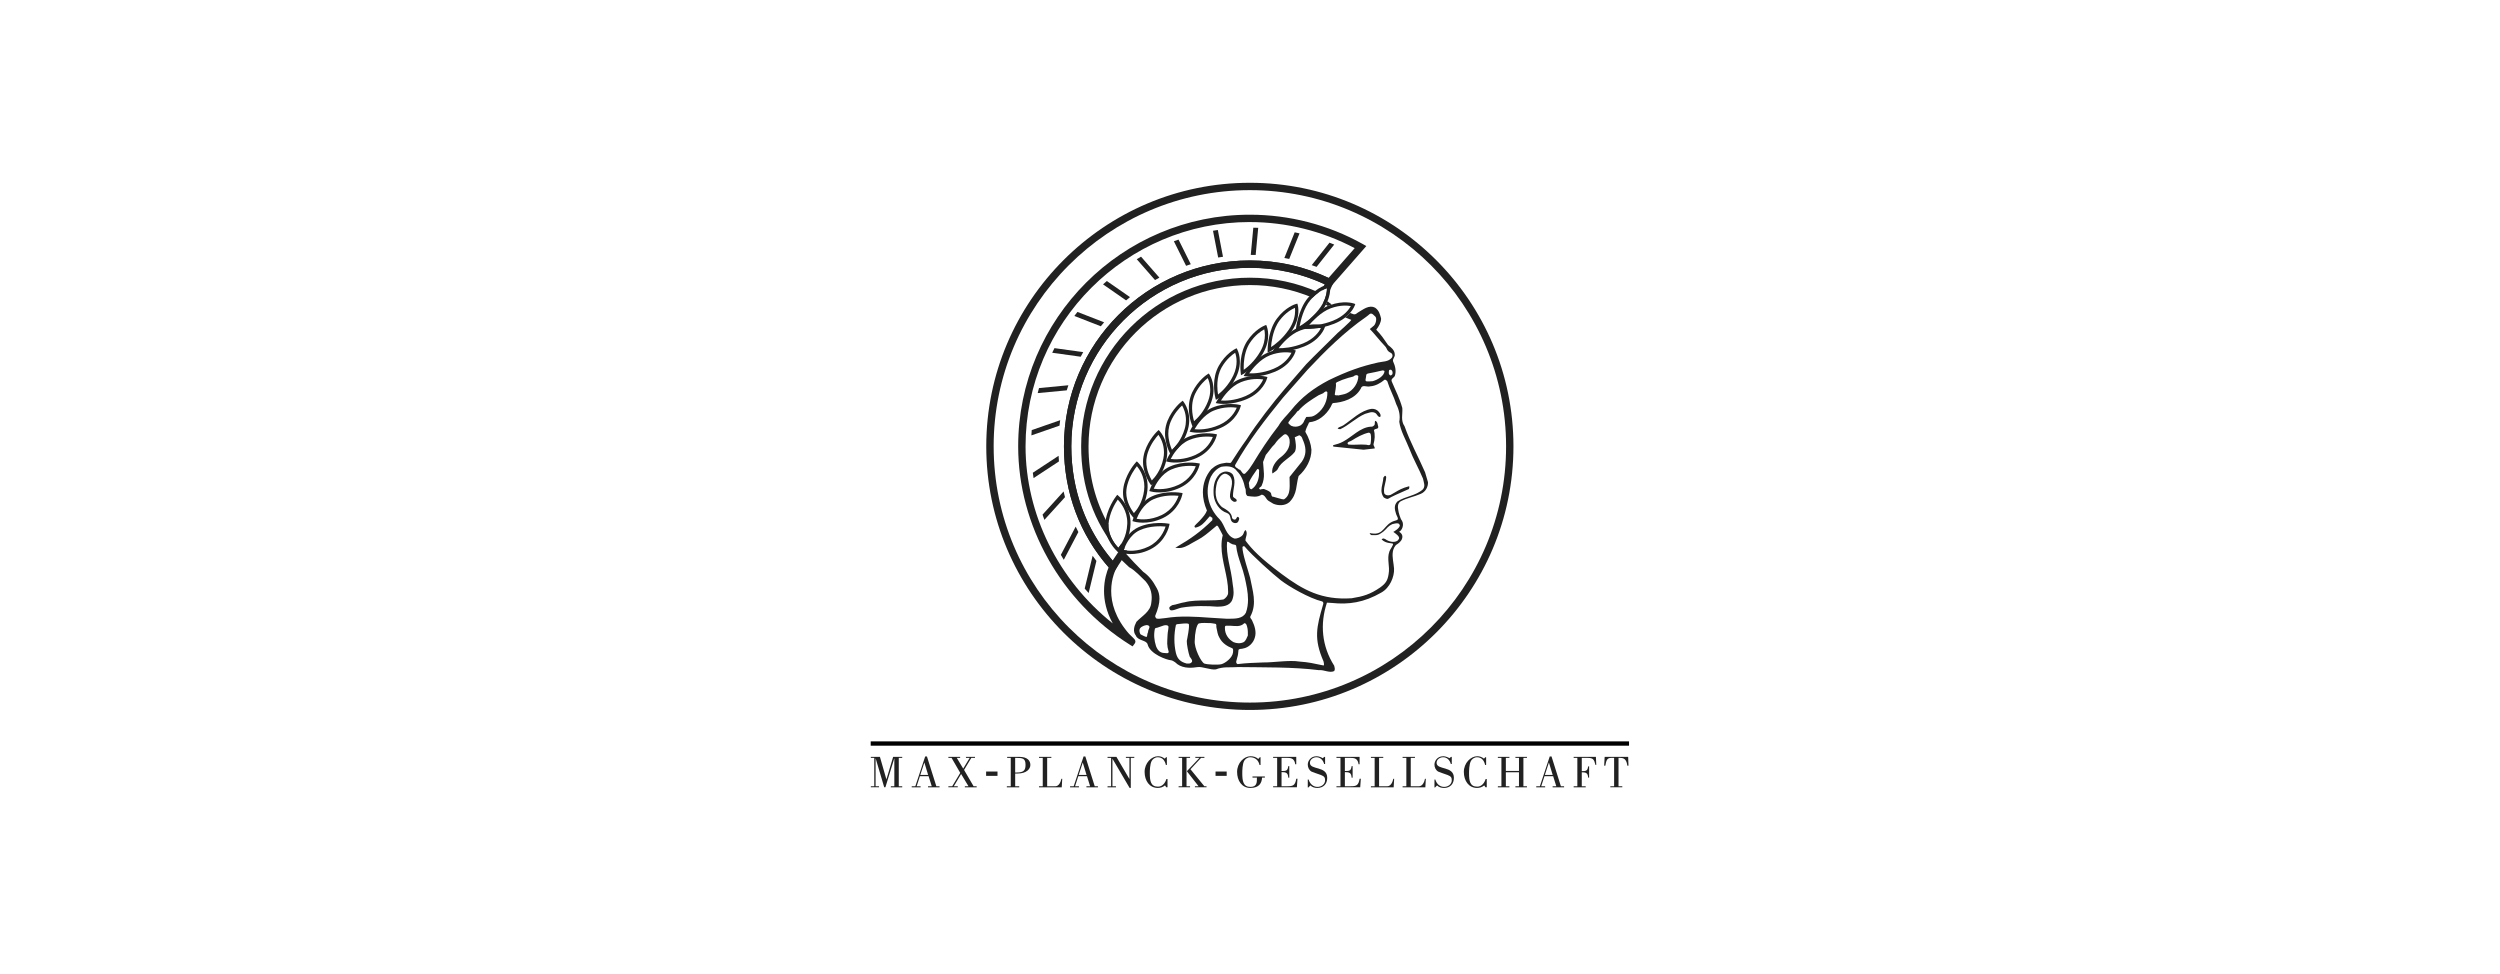 <svg width="290" height="113" viewBox="0 0 290 113" xmlns="http://www.w3.org/2000/svg">
  <title>
    Slice 1
  </title>
  <g fill="#212121" fill-rule="evenodd">
    <path d="M114.407 51.78c0 16.86 13.717 30.576 30.577 30.576S175.56 68.64 175.56 51.78s-13.715-30.577-30.576-30.577c-16.86 0-30.577 13.716-30.577 30.576m.856 0c0-16.39 13.332-29.723 29.72-29.723 16.39 0 29.723 13.333 29.723 29.722 0 16.388-13.333 29.722-29.722 29.722-16.39 0-29.72-13.334-29.72-29.723"/>
    <path d="M153.53 76.723c.01.1.12.428 0 .472-1.283-.257-1.623-.367-2.826-.457-1.112-.192-2.96.12-4.194.107-.967.034-1.945.066-2.957.19-.302-.156-.067-.494-.043-.72.11-.348.122-.527.157-.932.157-.168.35-.08.538-.157.65-.1 1.203-.674 1.36-1.28.202-.64-.022-1.35-.314-1.956-.056-.18-.303-.315-.202-.494.8-1.495.236-3.012-.033-4.473-.28-1.036-.707-2.18-.877-3.27.034-.112-.11-.37.134-.394l.092.022c.853 1.034 3.298 3.223 4.214 3.934.915.71 3.28 2.09 4.82 2.46.146.122.123.225.068.393-.743 2.573-1.096 3.9.063 6.553zm-11.442-3.9c0-.136.008-.192.11-.235h.556c.493.016 1.128.178 1.59-.3.265.01.29.326.36.57.062.34.046.557.046.863-.11.244-.234.612-.485.766-.398.19-.8.153-1.183 0-.58-.342-1-.89-.994-1.664zm.946 2.836c-.07.667-.913 1.26-1.324 1.38-.414.116-1.647.058-2.002-.065-.352-.122-1.218-1.812-1.117-2.69 0-.724.196-1.873.486-1.966.29-.092 1.06-.045 1.06-.045.322-.022.566.056.848.088.2.077.06.33.13.473.092.374.112.778.345 1.152.322.627.917 1 1.503 1.22.132.122.06.284.07.45zm-4.798 1.158c-.23.236-.358.126-.592.15-.66-.18-1.05-.468-1.238-1.217-.242-1.043-.234-2.193 0-3.258l.107-.084c.464-.053 1.17-.147 1.36-.042.19.105-.206 1.983-.206 1.983-.013.372.17 1.326.34 1.82.036.073.415.455.23.648zm7.823-22.28l-.023.64c-.058.585-.328 1.26-.878 1.584-.33-.078-.213-.47-.294-.74.21-.583.62-1.068.96-1.585.045-.034.093-.056.14-.034l.093.135zm4.768-5.172c-.34.158-.692.19-1.07.018-.094-.13-.404-.236-.282-.428.274-.442.736-.808 1.02-1.243l.133-.07c.574-.697 1.483-1.28 2.343-1.802l.52-.226c.114-.112.38-.348.483-.105.018.906-.365 1.874-1.23 2.516-.524.387-.748.312-1.216.34l-.24.435c-.057.218-.245.436-.462.566zm-1.87 8.55c-.155.09-1.514-.427-1.356-.282-.322-.35.204-.467-.993-.916l-.293.03c-.037.034-.142.087-.25-.06-.012-.182.225-.155.3-.38.43-.967.193-1.714.152-2.714l.316-.82c.6-.725.6-.83 1.008-1.224.408-.572.494-.616 1.04-1.088.09-.077.254-.138.36-.048.258.202.273.334.348.592.13.956-.45 1.612-1.145 2.128-.496.426-.967 1.09-.86 1.743l.042.043c.225-.19.51-.302.606-.538.376-.84 1.39-1.225 1.96-1.955.246-.437.095-1.198 0-1.704-.004.014.743-.353.54-.222.356.148.312.403.483.727.332.844.305 1.605-.21 2.336l-1.418 1.767c-.022.9.226 2.058-.633 2.586zm6-13.446l.098-.125c.44-.21.85-.37 1.338-.51l.585-.154c.154-.14.428-.255.586-.054.01.757-.558 1.667-1.396 2.018-.264.115-.616.152-.93.23-.078-.068-.332.075-.408-.115.047-.382.195-.95.127-1.29zm5.648-1.42c-.03.547-.758.997-1.365 1.166-.258.04-.497.024-.726.024-.06-.042-.128-.093-.12-.15.04-.26.08-.41.1-.644l.15-.11c.537-.108 1.194-.225 1.732-.368.08.017.18.01.23.083zm-17.334 10.897c1.574-2.82 3.486-5.27 5.53-7.787l2.866-3.258c2.045-2.182 4.304-4.417 6.81-6.147.313-.18.452-.55.778-.29l.294.272c.2.224.026.862-.177 1.04l-.474.392c.487.482 1.192 1.402 1.772 1.998.254.263.176.534.632.746.227.108.292.355.156.568-.404.517-1.077.44-1.607.572-1.965.44-3.555 1.002-5.73 2.057-1.742.924-3.135 1.945-4.395 3.53-.48.595-1.022 1.047-1.425 1.764-1.147 1.473-2.058 2.856-2.968 4.372-.326.478-.433.714-.888 1.147-.222.21-.42-.23-.558-.382-.017-.016-.026-.036-.037-.053-.047.007-.096-.002-.142-.034-.123-.157-.505-.225-.438-.506zm18.235-10.523c-.063.065-.14.147-.246.12-.238-.167-.147-.38-.133-.58.05-.05.057-.077.134-.077.114-.02.178.064.22.124.07.13.077.28.027.414zM135.1 75.748c-.46.01-.784-.24-.998-.784-.215-.69-.287-1.302-.138-2.013.047-.09.15-.147.215-.117l.642-.22c.214-.086.39-.117.597-.07l.13.13c-.01.376-.104.652-.112 1-.038.87-.112 1.13.14 1.96-.093.217-.28.11-.48.115zm-1.92-2.428c-.1.18-.084.3-.13.52-.055.096-.337-.037-.425-.093-.35-.187-.326-.092-.427-.415-.056-.217-.05-.47.31-.66.225-.128.673-.278.82 0 .045.19-.18.432-.147.648zm29.745-23.88c-.47-.673-.2-1.392-.257-2.11-.304-1.125-.775-1.99-1.226-3.08-.123-.314.226-.406.35-.63.202-.55.056-1.168-.192-1.696-.1-.303.26-.517.19-.83-.01-.485-.436-.81-.774-1.07-.506-.73-.742-1.113-1.37-1.775.313-.405.573-.89.56-1.304-.123-.472-.223-.91-.674-1.237-.718-.406-1.45.224-2.02.55-.16.112-.24.225-.464.203l-.448-.16c-.147.167-.33.344-.553.52l.7.284c-.024.153-1.59 1.526-1.59 1.526-.005.003-2.826 2.79-2.826 2.79 0 .004-.808.822-.808.822l-2.51 2.893c-1.313 1.52-3.248 4.016-4.415 5.843-.606.836-1.21 1.765-1.774 2.642-.06.098-.176.09-.358.07-.123-.016-.25-.03-.366.01-.64.07-1.102.283-1.598.733-.644.758-.968 1.676-.968 2.667 0 .682.156 1.4.47 2.12-.133.387-.436.728-.708 1.03l-.15.17-.194.19c-.125.12-.268.254-.372.386-.03.07-.034.15.09.21.656-.133 1.03-.58 1.392-1.01 0 0 .23-.264.26-.302.054-.01.1.02.177.085.04.036.087.07.14.095 0 .03-.008.22-.01.265-1.405 1.388-2.55 2.172-4.047 3.05l-.25.147.29.03c.584.057 1.14-.27 1.674-.588l.645-.356c.594-.304 1.146-.77 1.68-1.22l.536-.442c.05.007.107.07.15.123.063.074.502.944.53.996-.102.414-.146.827-.146 1.24 0 .9.196 1.795.386 2.672.19.863.384 1.756.384 2.632 0 .058 0 .114-.003.173 0 .27-.297.63-.545.742-.56.095-1.24.1-1.96.11-.88.005-1.793.013-2.494.203-.225.027-.485.1-.738.17-.248.07-.504.143-.743.176l-.137.083c-.08.05-.18.11-.203.23-.003.098.028.17.078.223.048.05.11.073.173.068.213 0 .45-.086.68-.17.16-.058.33-.12.483-.146 1.464-.25 3.068-.2 4.156-.112.535-.01 1.417-.026 1.734-.79.115-.307.154-.595.154-.87 0-.306-.047-.6-.095-.9l-.097-.742c-.063-.453-.16-.903-.253-1.34-.163-.776-.334-1.574-.334-2.38 0-.165.008-.33.023-.494.1-.055.183.012.25.063.074.06.152.116.237.138.097.075.207.095.307.108.14.02.215.035.26.145.062.71.307 1.442.544 2.153.164.488.334.994.443 1.487.192.863.388 1.74.388 2.603 0 .514-.07 1.024-.25 1.525-.374.685-1.196.687-1.988.692h-.238l-1.944-.12c-1.668-.12-3.392-.244-5.16.042l-.397.043c-.218.033-.424.06-.645.007-.082-.066-.148-.18-.148-.3.338-.812.497-1.442.497-2 0-.452-.105-.855-.31-1.21-.46-.876-.96-1.484-1.58-1.91-.76-.76-1.41-1.43-1.986-2.087-.336-.043-.545-.11-.567-.117l-.412.39c.44.417.843.833 1.338 1.282.752.406 1.36 1.135 1.9 1.63.65.763.81 1.573.672 2.472-.09 1.066-1.065 1.53-1.73 2.237-.268.507-.438 1.113-.068 1.585.238.63 1.248.516 1.37 1.034.28 1.14 2.26 1.8 2.647 1.827.383.027.782.452.782.452.787.572 1.82.434 2.364.35.54-.08 1.512.357 2.12.268.91-.36 1.652-.19 2.596-.27 2.967.046 6.337-.023 9.37.36.564-.068 1.237.37 1.767.102.133-.227.03-.416 0-.608-1.45-2.28-1.67-4.84-.846-7.326l.548.033c1.967.213 3.757-.042 5.755-1.2 1-.55 1.527-1.84 1.482-2.772-.035-.606-.245-1.322-.142-1.963.034-.286.223-.72.47-.857.106-.058.473-.308.59-.63.19-.52-.22-.764-.337-.835.32-.13.628-.78.335-1.284-.188-.2-.406-.99-.43-1.25-.067-.37-.078-.752.27-.99.788-.414 1.528-.515 2.35-.875.56-.236.852-.82.83-1.348l-.337-1.146c-.81-1.865-1.72-3.47-2.383-5.35zm-.818 8.727c-.44.44-.328.937-.15 1.488.354.698.22.626-.272.79-1.152.385-1.14 1.646-2.526 1.434-.08.023-.404-.14-.212.093.15.177.21.07.504.106.494.02.68-.18 1.025-.417.494-.415.436-.573 1.044-.865.146-.034.505-.14.705-.07.136.124.14.127.16.24-.078.337-.57.617-.758.735.258.19.743.51.664.78-.11.176-.103.206-.3.3-.274.134-.823.113-1.34-.27-.078.024-.164-.152-.385.058.504.52 1.208.4 1.314.508.105.104-.377.73-.4.866-.337.898.077 1.726-.103 2.658-.11.73-.33 1.078-.968 1.538-1.174.812-1.996 1.047-3.313 1.258-3.45.236-5.627-.948-8.11-2.803-2.486-1.856-3.436-2.843-4.212-3.887-.01-.427.303-.753.035-1.214-.225.078-.202.37-.338.54-.192.27-.652.47-.978.438-1.022-.348-1.08-1.55-1.718-2.236-1.372-1.35-1.754-3.294-1.023-4.923.26-.505.718-.99 1.236-1.168.638-.1 1.392-.1 1.81.517.49.47.797 1.235.92 1.91.2.327-.046.697.29.967.585.055 1.09.2 1.653-.158.416.054.473.517.787.718l.562.338c.596.246 1.36.246 1.865-.192.945-.966.738-1.96 1.065-3.026.9-.797 1.497-1.94 1.487-3.053-.058-.686-.304-1.393-.71-2.078.067-.406.292-.71.427-1.07.114-.067.26-.067.382-.09 1-.212 1.91-1.123 2.303-2.078l.09-.09c1.146-.078 2.574-.484 3.237-1.686.135-.517.72-.135 1.078-.258.606-.034 1.214-.37 1.674-.765.136-.045.236.103.316.168.27.9.764 1.767 1.044 2.678.348.684.473 1.336.348 2.033.147 1.068.754 2.068 1.18 3.147.428 1.136 1.09 2.282 1.574 3.45.09.47.292.844 0 1.225-.833.775-2.01.787-2.967 1.415z"/>
    <path d="M159.96 47.795c.157.203.26.382.135.574-.29.022-.338-.35-.584-.474-.403-.2-.763.013-1.167.114-1.023.437-1.877 1.314-2.866 1.775-.123 0-.236-.012-.315-.1.168-.17.438-.204.652-.34 1.024-.673 2.012-1.728 3.293-1.92.337-.02.64.102.854.37M158.98 51.523c-.16.234-.41.03-.632.057-.506-.057-1.36.06-1.918-.01-.085-.047-.148-.136-.096-.213.086-.14.317-.148.465-.257.61-.38 1.252-.745 1.947-.91.126-.02.232.087.254.175.084.324.032.844-.02 1.158m.902-1.996c-.078-.248-.067-.652-.37-.71-.067.16 0 .328-.067.474-.09.112-.248.247-.428.202-1.237.08-2.157 1.17-3.213 1.73-.36.203-.765.316-1.147.417-.035.056-.022.134.033.167 1.17.125 2.326.237 3.485.36l1.29-.147c.035-.168-.166-.314-.134-.506.15-.526.192-1.1.046-1.595.103-.27.484-.07.506-.393M160.535 55.32c.042-.06.088-.126.144-.13.073.026.11.06.12.195-.008.217-.064.445-.122.688-.067.274-.134.555-.134.83 0 .123.012.244.046.363.163.202.413.248.713.144.006-.002.513-.292.513-.292.44-.264.856-.512 1.627-.71.018-.003.023.002.026.006.01.014.016.042.016.08 0 .065-.02.155-.05.23-.03.012-.743.33-.743.33-.56.245-1.14.498-1.685.81-.16.034-.31-.053-.453-.138l-.034-.02c-.207-.284-.273-.557-.273-.83 0-.248.054-.493.11-.746.05-.234.103-.478.114-.734.02-.02.065-.076.065-.076M143.027 55.09c.405.83-.024 1.616 0 2.483.066.245.55.28.405.573-.115.078-.27.1-.394.01-.226-.146-.304-.257-.36-.517-.057-.764.55-1.652.01-2.37-.156-.158-.382-.316-.605-.327-.484.09-.732.606-.9.987-.258 1.012-.326 2.08.562 2.89.517.302 1.146.628 1.18 1.28.078.114.236.225.36.158.157-.01.18-.46.403-.247l.068.16c-.057.177-.11.493-.404.504-.146.033-.304-.046-.427-.135-.316-.326-.067-.822-.597-1.035-.876-.27-1.448-1.192-1.54-2.057-.055-.83-.02-1.742.7-2.47.28-.216.65-.35 1.01-.238.203.034.438.18.53.35M132.198 61.51c1.17-.542 2.504-.478 3.007-.43-.144.464-.628 1.667-1.958 2.318-1.333.653-2.475.498-2.892.407.154-.462.67-1.75 1.843-2.295m-.158-.343c-1.6.742-2.09 2.647-2.11 2.73l-.042.167.164.056c.064.02 1.55.508 3.362-.383 1.828-.896 2.203-2.705 2.22-2.783l.036-.192-.192-.03c-.076-.014-1.867-.295-3.438.435M133.79 57.92c1.164-.526 2.435-.46 2.922-.407-.15.452-.646 1.605-1.973 2.24-1.323.63-2.457.51-2.89.43.184-.47.77-1.734 1.94-2.263m-.155-.346c-1.604.724-2.196 2.612-2.22 2.69l-.053.183.178.055c.062.02 1.543.46 3.362-.408 1.835-.878 2.226-2.626 2.24-2.7l.04-.192-.19-.035c-.072-.012-1.78-.305-3.357.407M135.87 54.463c1.158-.51 2.365-.44 2.837-.383-.156.44-.664 1.54-1.99 2.158-1.31.608-2.432.524-2.885.455.217-.48.867-1.717 2.037-2.23m-.154-.348c-1.604.705-2.3 2.574-2.328 2.654l-.07.19.196.056c.063.017 1.54.415 3.36-.435 1.846-.857 2.25-2.543 2.267-2.616l.043-.19-.19-.038c-.07-.014-1.69-.32-3.277.38M137.934 51.047c1.156-.494 2.298-.418 2.753-.362-.163.43-.68 1.483-2.005 2.083-1.294.586-2.41.535-2.88.475.252-.487.967-1.698 2.132-2.196m-.15-.348c-1.606.686-2.403 2.538-2.436 2.615l-.086.203.215.054c.06.016 1.534.37 3.362-.46 1.85-.84 2.266-2.464 2.284-2.533l.047-.19-.19-.042c-.065-.014-1.6-.33-3.195.35M140.792 47.63c1.15-.48 2.23-.4 2.67-.338-.17.417-.7 1.42-2.02 2.002-1.29.57-2.394.545-2.873.497.287-.494 1.062-1.68 2.222-2.16m-.144-.352c-1.61.67-2.51 2.505-2.547 2.582l-.104.216.234.05c.062.015 1.53.322 3.363-.485 1.86-.82 2.29-2.383 2.308-2.45l.05-.188-.19-.045c-.06-.014-1.512-.342-3.112.32"/>
    <path d="M143.945 44.33c1.142-.46 2.16-.38 2.585-.314-.18.407-.72 1.36-2.04 1.925-1.276.55-2.37.554-2.86.52.322-.505 1.16-1.663 2.315-2.13m-.142-.35c-1.613.652-2.614 2.47-2.657 2.545l-.122.228.255.05c.06.01 1.525.274 3.36-.513 1.867-.8 2.314-2.304 2.33-2.367l.054-.187-.187-.05c-.058-.013-1.425-.354-3.034.295"/>
    <path d="M147.31 41.216c1.132-.443 2.093-.362 2.5-.296-.186.395-.737 1.302-2.054 1.85-1.258.525-2.343.56-2.85.538.36-.513 1.258-1.643 2.404-2.092m-.14-.353c-1.615.632-2.717 2.432-2.762 2.51l-.146.238.278.046c.06.01 1.522.23 3.362-.537 1.874-.782 2.334-2.222 2.354-2.283l.055-.185-.184-.052c-.053-.015-1.336-.37-2.955.263"/>
    <path d="M150.812 38.34c1.122-.427 2.025-.345 2.415-.275-.196.38-.76 1.242-2.07 1.773-1.247.504-2.32.564-2.837.554.4-.517 1.35-1.62 2.492-2.053m-.135-.355c-1.62.616-2.823 2.398-2.874 2.473l-.17.255.304.04c.06.006 1.517.183 3.362-.564 1.88-.763 2.356-2.14 2.373-2.2l.06-.18-.182-.06c-.05-.015-1.247-.382-2.873.235"/>
    <path d="M154.368 35.76c1.11-.407 1.958-.324 2.33-.252-.204.368-.777 1.185-2.085 1.698-1.23.484-2.288.567-2.82.57.438-.52 1.44-1.595 2.575-2.015m-.13-.354c-1.624.6-2.928 2.365-2.983 2.44l-.194.267.33.034c.06.006 1.512.138 3.363-.59 1.888-.74 2.375-2.057 2.397-2.114l.062-.178-.18-.063c-.044-.017-1.16-.397-2.794.204M128.58 60.988c0-.058.002-.114.005-.173.085-1.3.788-2.447 1.072-2.86.328.337 1.108 1.286 1.108 2.684 0 .053 0 .108-.005.163-.064 1.49-.752 2.425-1.035 2.748-.32-.342-1.145-1.34-1.145-2.562zm.9-3.44c-.047.06-1.158 1.505-1.274 3.243-.115 1.768 1.332 3.12 1.395 3.175l.128.118.13-.118c.048-.043 1.192-1.118 1.28-3.147.09-2.042-1.328-3.248-1.39-3.297l-.15-.126-.117.155z"/>
    <path d="M130.646 57.136c0-.112.006-.227.02-.34.023-.2.06-.39.108-.566.276-1.028.85-1.83 1.108-2.155.27.323.863 1.163.863 2.362 0 .14-.01.287-.027.44-.172 1.433-.886 2.324-1.186 2.642-.268-.353-.886-1.285-.886-2.384zm1.09-3.48c-.037.043-.94 1.04-1.328 2.475-.052.195-.092.404-.117.618-.208 1.715 1.03 3.12 1.084 3.18l.123.138.14-.12c.05-.04 1.22-1.055 1.457-3.026.238-1.99-1.034-3.22-1.087-3.273l-.14-.13-.13.14z"/>
    <path d="M132.97 53.563c0-.177.014-.362.05-.546.035-.202.08-.38.134-.542.342-1.012.95-1.744 1.224-2.04.217.306.643 1.035.643 2.037 0 .226-.02.465-.073.718-.277 1.377-1.016 2.224-1.336 2.538-.21-.357-.64-1.197-.64-2.165zm1.296-3.556c-.04.037-.988.922-1.47 2.347-.06.18-.112.377-.15.598-.302 1.658.73 3.117.774 3.18l.113.16.157-.122c.05-.04 1.244-.995 1.63-2.906.39-1.936-.738-3.192-.785-3.245l-.128-.142-.14.13z"/>
    <path d="M135.527 50.28c0-.26.026-.53.092-.8.048-.204.1-.374.163-.524.41-.992 1.048-1.655 1.34-1.923.16.276.45.882.45 1.702 0 .307-.04.647-.145 1.007-.378 1.317-1.14 2.122-1.482 2.433-.15-.343-.42-1.066-.42-1.894zm1.522-3.683c-.043.032-1.036.803-1.618 2.217-.068.166-.127.355-.183.576-.39 1.603.43 3.114.463 3.18l.105.186.172-.126c.05-.036 1.27-.93 1.803-2.784.54-1.88-.44-3.162-.48-3.215l-.115-.147-.15.114z"/>
    <path d="M138.283 47.33c0-.37.043-.765.165-1.155.063-.2.124-.36.19-.5.48-.98 1.15-1.576 1.457-1.815.116.24.294.713.294 1.352 0 .387-.065.83-.25 1.317-.476 1.253-1.26 2.02-1.628 2.324-.09-.305-.23-.87-.23-1.525zm1.778-3.91c-.043.027-1.075.685-1.76 2.087-.077.16-.145.335-.213.555-.48 1.55.127 3.11.153 3.176l.086.215.195-.127c.053-.037 1.295-.872 1.974-2.662.69-1.825-.138-3.132-.174-3.186l-.102-.157-.157.1z"/>
    <path d="M141.21 44.75c0-.502.063-1.09.277-1.65.075-.193.144-.345.22-.478.547-.962 1.247-1.493 1.57-1.702.07.198.168.54.168 1.012 0 .448-.09 1.002-.38 1.614-.573 1.202-1.383 1.92-1.772 2.218-.04-.233-.084-.59-.084-1.015zm2.074-4.275c-.045.023-1.115.568-1.905 1.96-.087.15-.165.318-.247.53-.57 1.492-.17 3.1-.152 3.17l.064.246.218-.13c.054-.032 1.32-.81 2.143-2.54.84-1.767.16-3.098.132-3.152l-.087-.165-.166.082z"/>
    <path d="M144.268 42.606c0-.594.072-1.525.454-2.354.085-.18.166-.33.25-.458.618-.944 1.345-1.412 1.68-1.59.038.15.075.375.075.672 0 .497-.11 1.17-.542 1.915-.666 1.148-1.498 1.82-1.91 2.11-.004-.086-.007-.182-.007-.294zm2.44-4.847c-.048.017-1.15.45-2.053 1.825-.095.145-.184.31-.277.51-.66 1.435-.466 3.093-.457 3.162l.034.276.245-.133c.055-.03 1.34-.748 2.312-2.42.988-1.704.462-3.058.438-3.114l-.07-.173-.173.066z"/>
    <path d="M148.14 37.63c.09-.17.182-.312.278-.442.69-.924 1.447-1.33 1.796-1.48.01.088.02.194.02.33 0 .51-.123 1.323-.746 2.222-.755 1.09-1.612 1.724-2.047 2.002.042-.554.182-1.69.7-2.633zm2.17-2.363c-.046.014-1.18.336-2.195 1.696-.108.14-.207.3-.31.483-.753 1.38-.76 3.087-.76 3.16l.002.3.272-.132c.054-.028 1.367-.687 2.48-2.3 1.136-1.644.76-3.02.744-3.076l-.05-.18-.183.05z"/>
    <path d="M152.013 34.803c.765-.906 1.55-1.253 1.91-1.374.004.008.004.014.004.024 0 .437-.114 1.42-.984 2.495-.84 1.04-1.726 1.632-2.184 1.897.12-.674.465-2.116 1.253-3.044zm2.053-1.807c-.048.01-1.212.226-2.343 1.56-1.124 1.33-1.39 3.524-1.4 3.616l-.037.328.3-.134c.058-.025 1.395-.627 2.653-2.18 1.28-1.582 1.055-2.977 1.047-3.034l-.035-.188-.186.032z"/>
    <path d="M144.984 25.76c4.245 0 8.435 1.05 12.16 3.024l-3.03 3.455c-2.865-1.34-5.934-2.028-9.13-2.028-11.892 0-21.567 9.675-21.567 21.567 0 5.304 1.8 10.143 5.19 14.03-.195.45-.54 1.438-.54 2.745 0 1.084.25 2.382 1.012 3.763-6.298-5.017-10.115-12.643-10.115-20.54 0-14.347 11.67-26.02 26.02-26.02zm-13.94 49.013l.332.207.238-.31c.066-.088.094-.17.094-.247 0-.195-.17-.35-.264-.437l-.46-.444c-1.645-1.867-2.086-3.64-2.086-5 0-1.506.538-2.51.582-2.588l.148-.266-.203-.227c-3.372-3.76-5.152-8.492-5.152-13.68 0-11.42 9.29-20.713 20.71-20.713 3.177 0 6.223.7 9.056 2.078l.293.142 4.163-4.748-.462-.26c-3.968-2.21-8.48-3.376-13.05-3.376-14.82 0-26.874 12.057-26.874 26.875 0 9.157 4.956 17.966 12.935 22.993z"/>
    <path d="M154.41 32.377c-2.95-1.437-6.12-2.164-9.426-2.164-11.892 0-21.567 9.673-21.567 21.566 0 5.403 1.857 10.332 5.372 14.25l.368.412 1.64-2.478-.088-.1c-.146-.02-.268-.04-.355-.06.022-.066.055-.155.094-.255-.13-.154-.26-.308-.382-.465-.132.21-.257.367-.343.466-.32-.342-1.145-1.34-1.145-2.562 0-.04.002-.078.004-.117-1.534-2.7-2.312-5.744-2.312-9.09 0-10.32 8.394-18.713 18.712-18.713 2.533 0 4.976.493 7.274 1.466.245-.254.49-.456.714-.61-2.515-1.13-5.197-1.71-7.988-1.71-10.79 0-19.568 8.777-19.568 19.566 0 4.677 1.46 8.79 4.32 12.24l-.665 1.006c-3.13-3.69-4.796-8.25-4.796-13.247 0-11.422 9.29-20.713 20.71-20.713 3.035 0 5.947.646 8.672 1.905l-.336.732c.25-.142.46-.227.604-.275.003.008.003.013.003.025 0 .317-.062.927-.432 1.65l.096.05 1.2-2.596-.38-.183zM154.22 28.15l-2.06 2.607c.187.065.375.133.562.2l2.048-2.586c-.183-.076-.366-.15-.55-.22M150.184 26.948l-1.2 2.978c.19.034.377.07.565.11l1.197-2.964c-.187-.045-.375-.084-.563-.124M145.384 26.412l-.295 3.155c.19 0 .38.004.568.01l.296-3.15c-.19-.007-.38-.013-.57-.015M140.707 26.768l.6 3.104c.186-.03.374-.06.56-.087l-.598-3.107c-.19.028-.376.058-.563.09"/>
    <path d="M136.17 27.986l1.417 2.848c.18-.065.362-.127.544-.184l-1.422-2.857c-.18.062-.362.126-.54.193M131.864 30.07l2.118 2.416c.168-.095.337-.19.507-.28l-2.13-2.432c-.167.096-.332.195-.496.295M127.952 32.987l2.674 1.858c.15-.128.302-.254.455-.377l-2.69-1.87c-.148.128-.294.258-.438.39M124.625 36.652l3.07 1.196c.126-.156.254-.31.383-.46l-3.095-1.205c-.12.155-.24.31-.358.47M122.055 40.92l3.306.46c.096-.178.193-.356.292-.532l-3.335-.465c-.09.177-.177.357-.262.536M120.372 45.6l3.37-.32c.06-.198.123-.395.19-.59l-3.406.326c-.054.195-.105.39-.154.585M119.642 50.506l3.26-1.133c.023-.21.05-.42.078-.63l-3.3 1.148c-.015.205-.027.41-.038.616M119.895 55.458l2.944-1.934c-.017-.216-.032-.434-.042-.652l-2.99 1.965c.025.207.054.414.087.62M121.15 60.304l2.39-2.633c-.06-.218-.112-.44-.164-.662l-2.442 2.688c.07.204.142.406.216.608M123.4 64.935l1.69-3.217c-.105-.21-.21-.42-.31-.63l-1.722 3.276c.11.19.225.382.34.57M126.28 68.794l.904-3.728c-.15-.196-.297-.396-.44-.598l-.92 3.804c.15.176.302.35.457.522M153.798 35.34c.078.052.156.103.232.155.07-.03.137-.063.208-.09.083-.03.165-.056.246-.082-.176-.115-.34-.244-.496-.38-.054.128-.117.26-.19.398"/>
    <g>
      <path d="M186.797 91.326v-.12h.44v-3.29h-.362c-.502 0-.554.375-.656.9h-.137l.058-1.02h2.727l.037 1.02h-.138c-.058-.504-.233-.9-.784-.9h-.234v3.29h.44v.12h-1.39zM182.544 91.326v-.12h.428v-3.29h-.428v-.12h2.58l.043.935h-.094c-.165-.64-.256-.815-.917-.815h-.67v1.54c.47-.005.68-.02.734-.55h.118v1.3h-.113c-.037-.542-.248-.62-.74-.62v1.622h.455v.12h-1.396zM179.236 91.326v-.12h-.455l.376-1.164h1.01l.364 1.165h-.427v.12h1.33v-.12h-.37l-1.087-3.457h-.207l-1.147 3.457h-.418v.12h1.03zm-.032-1.43l.465-1.432h.01l.433 1.432h-.91zM176.202 89.43v-1.515h-.413v-.12h1.337v.12h-.412v3.292h.412v.12h-1.338v-.12h.412v-1.624h-1.522v1.624h.412v.12h-1.34v-.12h.414v-3.292h-.413v-.12h1.34v.12h-.413v1.515h1.522zM172.39 88.732l-.118.006c-.11-.5-.386-.897-.94-.897-.34 0-.6.234-.706.43-.206.383-.217 1.132-.217 1.422 0 .907.11 1.56.947 1.56.513 0 .836-.426.98-.888h.127v.962h-.143l-.148-.22c-.25.21-.535.294-.834.294-.98 0-1.532-.848-1.532-1.86 0-1.04.806-1.817 1.554-1.817.318 0 .526.097.78.277l.174-.168.077.01v.89zM166.47 91.344h-.072v-.915h.1c.143.48.507.85 1.017.85.456 0 .89-.3.89-.765 0-.31-.072-.453-.482-.615-.195-.075-1.017-.344-1.097-.397-.307-.19-.428-.512-.428-.807 0-.216.064-.402.216-.602.16-.205.42-.37.823-.37.243 0 .588.15.69.226l.203-.154.076.008v.82h-.11c-.116-.438-.426-.783-.897-.783-.36 0-.754.25-.754.647 0 .878 2.007.313 2.007 1.744 0 .723-.453 1.17-1.145 1.17-.296 0-.593-.078-.81-.293l-.227.237zM162.702 91.326v-.12h.434v-3.29h-.434v-.12h1.433v.12h-.487v3.29h.946c.435 0 .64-.53.704-.865h.1l-.058.986h-2.638zM159.026 91.326v-.12h.433v-3.29h-.434v-.12h1.434v.12h-.487v3.29h.947c.434 0 .64-.53.703-.865h.1l-.058.986h-2.64zM155.028 91.326v-.12h.466v-3.29h-.466v-.12h2.684v.86h-.117c-.09-.63-.417-.74-.898-.74h-.692v1.522c.538 0 .708-.005.782-.565h.118v1.336h-.118c-.032-.57-.256-.64-.782-.644v1.64h.643c.7 0 .93-.084 1.07-.87h.137l-.07.99h-2.757zM151.774 91.344h-.073v-.915h.1c.144.48.508.85 1.018.85.456 0 .89-.3.89-.765 0-.31-.072-.453-.48-.615-.197-.075-1.02-.344-1.1-.397-.306-.19-.427-.512-.427-.807 0-.216.064-.402.217-.602.158-.205.418-.37.822-.37.242 0 .588.15.69.226l.203-.154.076.008v.82h-.11c-.117-.438-.428-.783-.898-.783-.36 0-.753.25-.753.647 0 .878 2.007.313 2.007 1.744 0 .723-.454 1.17-1.146 1.17-.296 0-.592-.078-.808-.293l-.228.237zM147.682 91.326v-.12h.467v-3.29h-.468v-.12h2.685v.86h-.118c-.09-.63-.418-.74-.898-.74h-.69v1.522c.535 0 .705-.005.78-.565h.117v1.336h-.118c-.032-.57-.255-.64-.78-.644v1.64h.642c.697 0 .93-.084 1.067-.87h.138l-.068.99h-2.758zM146.14 87.833l.084.003v.904h-.12c-.105-.523-.487-.9-1.077-.9-.34 0-.6.23-.706.423-.205.385-.216 1.138-.216 1.428 0 .91.112 1.59.95 1.59.726 0 .763-.486.747-1.082h-.513v-.128h1.434v.128h-.322c-.037.586-.29 1.202-1.366 1.202-.98 0-1.532-.848-1.532-1.86 0-1.046.806-1.817 1.553-1.817.372 0 .674.108.902.315l.185-.205zM142.296 89.5h-1.293v.5h1.293v-.5zM138.048 91.326h-1.33v-.12h.408v-3.29h-.407v-.12h1.328v.12h-.41v3.29h.41v.12zm.61-3.41v-.12h1.053v.12h-.39l-1.224 1.32 1.61 1.97h.25v.12h-1.346v-.12h.424l-1.34-1.718c-.018-.026.003-.052.04-.09l1.4-1.483h-.476zM135.36 88.732l-.118.006c-.112-.5-.388-.897-.943-.897-.34 0-.598.234-.704.43-.207.383-.217 1.132-.217 1.422 0 .907.11 1.56.946 1.56.513 0 .836-.426.98-.888h.127v.962h-.142l-.148-.22c-.25.21-.537.294-.834.294-.982 0-1.532-.848-1.532-1.86 0-1.04.804-1.817 1.553-1.817.318 0 .524.097.78.277l.172-.168.078.01v.89zM128.888 87.915h-.413v-.12h1.03l1.5 2.558h.01v-2.438h-.412v-.12h.976v.12h-.408V91.4h-.136l-1.982-3.376h-.01v3.183h.406v.12h-.975v-.12h.413v-3.292zM125.16 91.326v-.12h-.454l.375-1.164h1.01l.364 1.165h-.428v.12h1.333v-.12h-.37l-1.09-3.457h-.206l-1.146 3.457h-.418v.12h1.03zm-.03-1.43l.464-1.432h.01l.434 1.432h-.91zM120.526 91.326v-.12h.433v-3.29h-.434v-.12h1.432v.12h-.486v3.29h.947c.432 0 .638-.53.702-.865h.1l-.058.986h-2.638zM116.83 87.915h.417v3.292h-.454v.12h1.438v-.12h-.47V89.73h.254c1.112 0 1.507-.562 1.507-.996 0-.465-.304-.938-1.284-.938h-1.407v.12zm.93 0h.148c.715 0 1.054.058 1.054.8 0 .584-.16.897-1.02.897h-.183v-1.697zM114.39 89.5h1.32v.5h-1.32v-.5zM111.102 91.326h-1.09v-.12h.443l.933-1.55-1.006-1.74h-.37v-.12h1.365v.12h-.39l.745 1.242.752-1.243h-.434v-.12h1.048v.12h-.424l-.842 1.397 1.106 1.895h.355v.12h-1.37v-.12h.423l-.857-1.423-.848 1.423h.46v.12zM106.788 91.326v-.12h-.455l.375-1.164h1.01l.365 1.165h-.43v.12h1.333v-.12h-.37l-1.09-3.457h-.205l-1.145 3.457h-.417v.12h1.03zm-.032-1.43l.464-1.432h.012l.433 1.432h-.91zM101.015 87.915v-.12h1.056l.747 2.6h.01l.777-2.6h1.053v.12h-.4v3.292h.4v.12h-1.322v-.12h.407V87.98h-.01l-1.027 3.346h-.137l-.99-3.347h-.01v3.227h.397v.12h-.95v-.12h.398v-3.292h-.398z"/>
      <path d="M101 86.25h87.968" stroke="#000" stroke-width=".5"/>
    </g>
  </g>
</svg>
